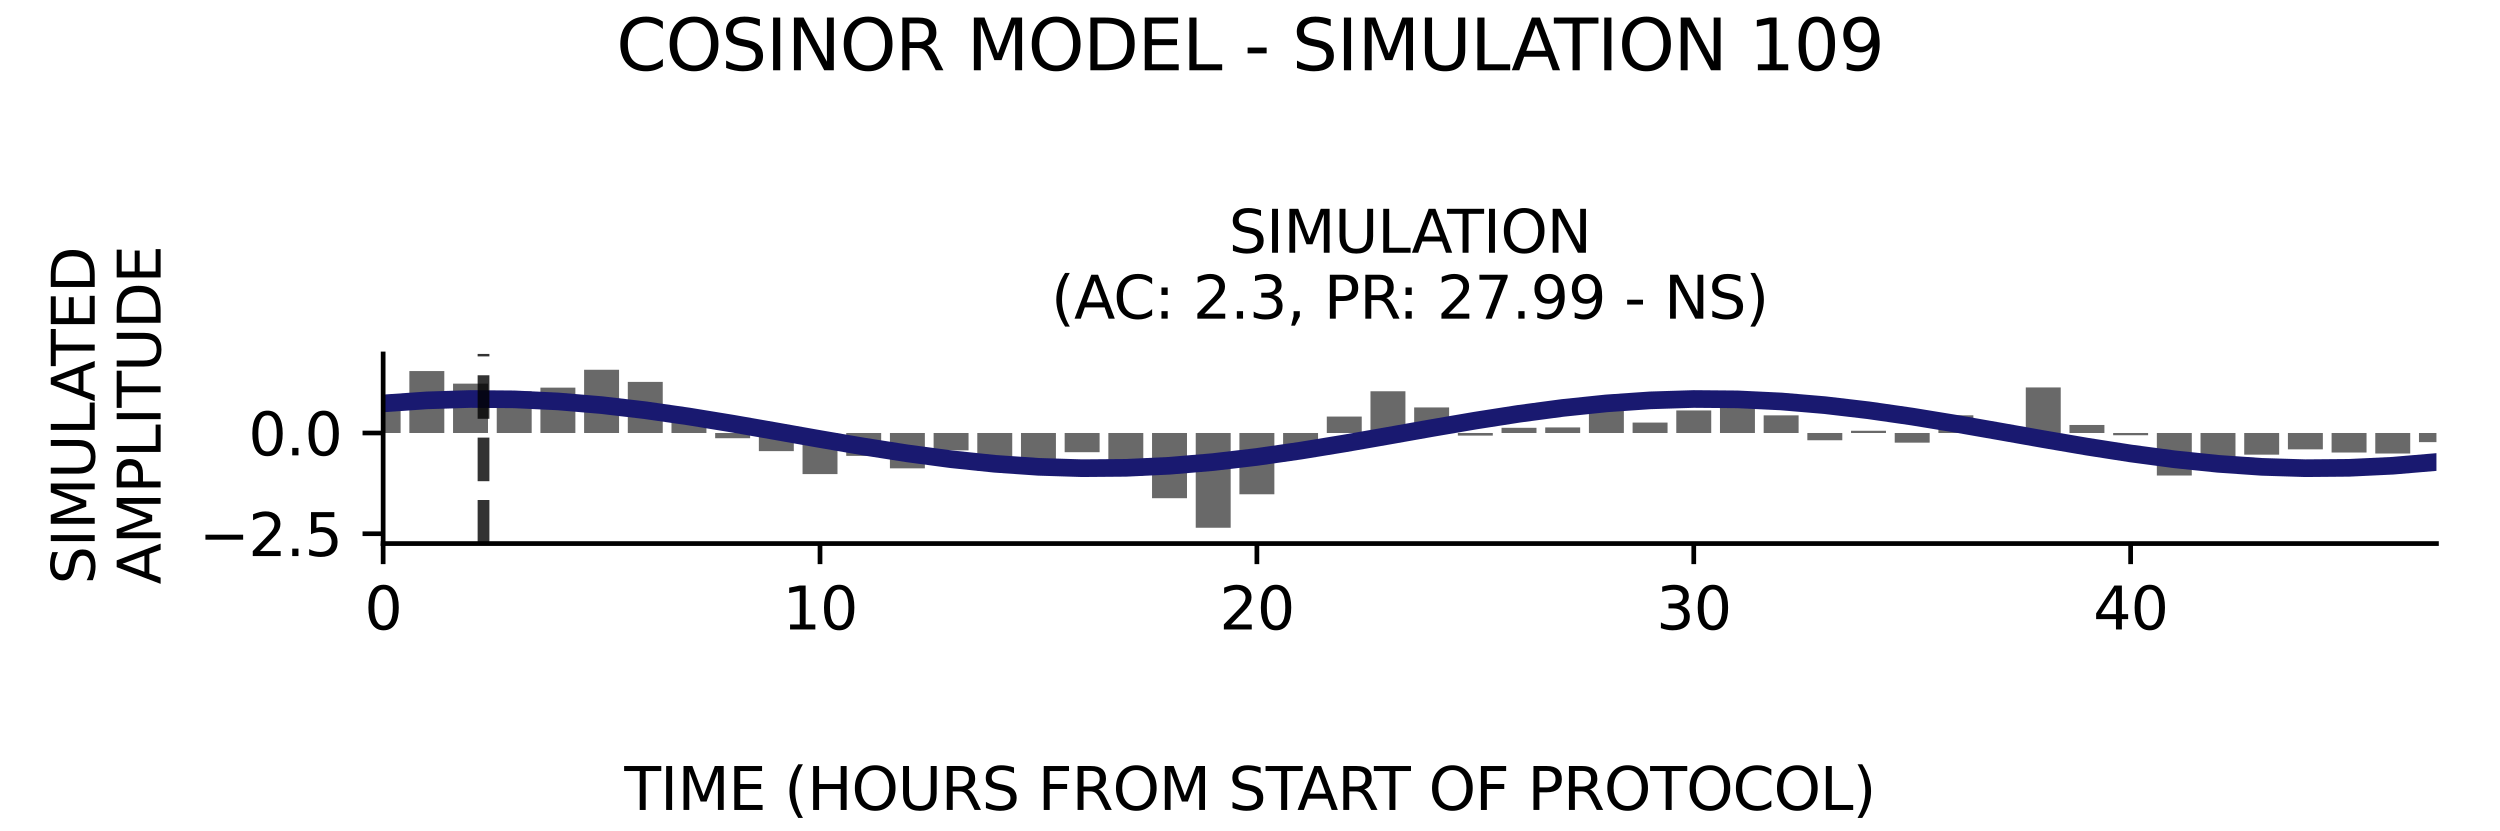 <?xml version="1.0" encoding="utf-8" standalone="no"?>
<!DOCTYPE svg PUBLIC "-//W3C//DTD SVG 1.1//EN"
  "http://www.w3.org/Graphics/SVG/1.1/DTD/svg11.dtd">
<svg xmlns:xlink="http://www.w3.org/1999/xlink" width="424.8pt" height="141.12pt" viewBox="0 0 424.8 141.12" xmlns="http://www.w3.org/2000/svg" version="1.1">
 <defs>
  <style type="text/css">*{stroke-linejoin: round; stroke-linecap: butt}</style>
 </defs>
 <g id="figure_1">
  <g id="patch_1">
   <path d="M 0 141.12 
L 424.8 141.12 
L 424.8 0 
L 0 0 
z
" style="fill: #ffffff"/>
  </g>
  <g id="axes_1">
   <g id="patch_2">
    <path d="M 65.104 92.36 
L 414 92.36 
L 414 60.144 
L 65.104 60.144 
z
" style="fill: #ffffff"/>
   </g>
   <g id="patch_3">
    <path d="M 62.135 73.575 
L 68.073 73.575 
L 68.073 67.301 
L 62.135 67.301 
z
" clip-path="url(#pc49fef1137)" style="fill: #696969"/>
   </g>
   <g id="patch_4">
    <path d="M 69.558 73.575 
L 75.497 73.575 
L 75.497 63.05 
L 69.558 63.05 
z
" clip-path="url(#pc49fef1137)" style="fill: #696969"/>
   </g>
   <g id="patch_5">
    <path d="M 76.981 73.575 
L 82.92 73.575 
L 82.92 65.189 
L 76.981 65.189 
z
" clip-path="url(#pc49fef1137)" style="fill: #696969"/>
   </g>
   <g id="patch_6">
    <path d="M 84.405 73.575 
L 90.343 73.575 
L 90.343 66.492 
L 84.405 66.492 
z
" clip-path="url(#pc49fef1137)" style="fill: #696969"/>
   </g>
   <g id="patch_7">
    <path d="M 91.828 73.575 
L 97.767 73.575 
L 97.767 65.867 
L 91.828 65.867 
z
" clip-path="url(#pc49fef1137)" style="fill: #696969"/>
   </g>
   <g id="patch_8">
    <path d="M 99.251 73.575 
L 105.19 73.575 
L 105.19 62.829 
L 99.251 62.829 
z
" clip-path="url(#pc49fef1137)" style="fill: #696969"/>
   </g>
   <g id="patch_9">
    <path d="M 106.675 73.575 
L 112.613 73.575 
L 112.613 64.891 
L 106.675 64.891 
z
" clip-path="url(#pc49fef1137)" style="fill: #696969"/>
   </g>
   <g id="patch_10">
    <path d="M 114.098 73.575 
L 120.037 73.575 
L 120.037 71.542 
L 114.098 71.542 
z
" clip-path="url(#pc49fef1137)" style="fill: #696969"/>
   </g>
   <g id="patch_11">
    <path d="M 121.521 73.575 
L 127.46 73.575 
L 127.46 74.463 
L 121.521 74.463 
z
" clip-path="url(#pc49fef1137)" style="fill: #696969"/>
   </g>
   <g id="patch_12">
    <path d="M 128.945 73.575 
L 134.883 73.575 
L 134.883 76.655 
L 128.945 76.655 
z
" clip-path="url(#pc49fef1137)" style="fill: #696969"/>
   </g>
   <g id="patch_13">
    <path d="M 136.368 73.575 
L 142.307 73.575 
L 142.307 80.558 
L 136.368 80.558 
z
" clip-path="url(#pc49fef1137)" style="fill: #696969"/>
   </g>
   <g id="patch_14">
    <path d="M 143.791 73.575 
L 149.73 73.575 
L 149.73 77.461 
L 143.791 77.461 
z
" clip-path="url(#pc49fef1137)" style="fill: #696969"/>
   </g>
   <g id="patch_15">
    <path d="M 151.215 73.575 
L 157.153 73.575 
L 157.153 79.581 
L 151.215 79.581 
z
" clip-path="url(#pc49fef1137)" style="fill: #696969"/>
   </g>
   <g id="patch_16">
    <path d="M 158.638 73.575 
L 164.576 73.575 
L 164.576 76.527 
L 158.638 76.527 
z
" clip-path="url(#pc49fef1137)" style="fill: #696969"/>
   </g>
   <g id="patch_17">
    <path d="M 166.061 73.575 
L 172 73.575 
L 172 79.985 
L 166.061 79.985 
z
" clip-path="url(#pc49fef1137)" style="fill: #696969"/>
   </g>
   <g id="patch_18">
    <path d="M 173.484 73.575 
L 179.423 73.575 
L 179.423 78.768 
L 173.484 78.768 
z
" clip-path="url(#pc49fef1137)" style="fill: #696969"/>
   </g>
   <g id="patch_19">
    <path d="M 180.908 73.575 
L 186.846 73.575 
L 186.846 76.838 
L 180.908 76.838 
z
" clip-path="url(#pc49fef1137)" style="fill: #696969"/>
   </g>
   <g id="patch_20">
    <path d="M 188.331 73.575 
L 194.27 73.575 
L 194.27 80.837 
L 188.331 80.837 
z
" clip-path="url(#pc49fef1137)" style="fill: #696969"/>
   </g>
   <g id="patch_21">
    <path d="M 195.754 73.575 
L 201.693 73.575 
L 201.693 84.656 
L 195.754 84.656 
z
" clip-path="url(#pc49fef1137)" style="fill: #696969"/>
   </g>
   <g id="patch_22">
    <path d="M 203.178 73.575 
L 209.116 73.575 
L 209.116 89.675 
L 203.178 89.675 
z
" clip-path="url(#pc49fef1137)" style="fill: #696969"/>
   </g>
   <g id="patch_23">
    <path d="M 210.601 73.575 
L 216.54 73.575 
L 216.54 83.988 
L 210.601 83.988 
z
" clip-path="url(#pc49fef1137)" style="fill: #696969"/>
   </g>
   <g id="patch_24">
    <path d="M 218.024 73.575 
L 223.963 73.575 
L 223.963 77.002 
L 218.024 77.002 
z
" clip-path="url(#pc49fef1137)" style="fill: #696969"/>
   </g>
   <g id="patch_25">
    <path d="M 225.448 73.575 
L 231.386 73.575 
L 231.386 70.782 
L 225.448 70.782 
z
" clip-path="url(#pc49fef1137)" style="fill: #696969"/>
   </g>
   <g id="patch_26">
    <path d="M 232.871 73.575 
L 238.81 73.575 
L 238.81 66.484 
L 232.871 66.484 
z
" clip-path="url(#pc49fef1137)" style="fill: #696969"/>
   </g>
   <g id="patch_27">
    <path d="M 240.294 73.575 
L 246.233 73.575 
L 246.233 69.231 
L 240.294 69.231 
z
" clip-path="url(#pc49fef1137)" style="fill: #696969"/>
   </g>
   <g id="patch_28">
    <path d="M 247.718 73.575 
L 253.656 73.575 
L 253.656 74.018 
L 247.718 74.018 
z
" clip-path="url(#pc49fef1137)" style="fill: #696969"/>
   </g>
   <g id="patch_29">
    <path d="M 255.141 73.575 
L 261.08 73.575 
L 261.08 72.692 
L 255.141 72.692 
z
" clip-path="url(#pc49fef1137)" style="fill: #696969"/>
   </g>
   <g id="patch_30">
    <path d="M 262.564 73.575 
L 268.503 73.575 
L 268.503 72.629 
L 262.564 72.629 
z
" clip-path="url(#pc49fef1137)" style="fill: #696969"/>
   </g>
   <g id="patch_31">
    <path d="M 269.988 73.575 
L 275.926 73.575 
L 275.926 69.148 
L 269.988 69.148 
z
" clip-path="url(#pc49fef1137)" style="fill: #696969"/>
   </g>
   <g id="patch_32">
    <path d="M 277.411 73.575 
L 283.35 73.575 
L 283.35 71.804 
L 277.411 71.804 
z
" clip-path="url(#pc49fef1137)" style="fill: #696969"/>
   </g>
   <g id="patch_33">
    <path d="M 284.834 73.575 
L 290.773 73.575 
L 290.773 69.743 
L 284.834 69.743 
z
" clip-path="url(#pc49fef1137)" style="fill: #696969"/>
   </g>
   <g id="patch_34">
    <path d="M 292.258 73.575 
L 298.196 73.575 
L 298.196 67.548 
L 292.258 67.548 
z
" clip-path="url(#pc49fef1137)" style="fill: #696969"/>
   </g>
   <g id="patch_35">
    <path d="M 299.681 73.575 
L 305.62 73.575 
L 305.62 70.577 
L 299.681 70.577 
z
" clip-path="url(#pc49fef1137)" style="fill: #696969"/>
   </g>
   <g id="patch_36">
    <path d="M 307.104 73.575 
L 313.043 73.575 
L 313.043 74.808 
L 307.104 74.808 
z
" clip-path="url(#pc49fef1137)" style="fill: #696969"/>
   </g>
   <g id="patch_37">
    <path d="M 314.528 73.575 
L 320.466 73.575 
L 320.466 73.195 
L 314.528 73.195 
z
" clip-path="url(#pc49fef1137)" style="fill: #696969"/>
   </g>
   <g id="patch_38">
    <path d="M 321.951 73.575 
L 327.889 73.575 
L 327.889 75.217 
L 321.951 75.217 
z
" clip-path="url(#pc49fef1137)" style="fill: #696969"/>
   </g>
   <g id="patch_39">
    <path d="M 329.374 73.575 
L 335.313 73.575 
L 335.313 70.568 
L 329.374 70.568 
z
" clip-path="url(#pc49fef1137)" style="fill: #696969"/>
   </g>
   <g id="patch_40">
    <path d="M 336.797 73.575 
L 342.736 73.575 
L 342.736 72.508 
L 336.797 72.508 
z
" clip-path="url(#pc49fef1137)" style="fill: #696969"/>
   </g>
   <g id="patch_41">
    <path d="M 344.221 73.575 
L 350.159 73.575 
L 350.159 65.835 
L 344.221 65.835 
z
" clip-path="url(#pc49fef1137)" style="fill: #696969"/>
   </g>
   <g id="patch_42">
    <path d="M 351.644 73.575 
L 357.583 73.575 
L 357.583 72.21 
L 351.644 72.21 
z
" clip-path="url(#pc49fef1137)" style="fill: #696969"/>
   </g>
   <g id="patch_43">
    <path d="M 359.067 73.575 
L 365.006 73.575 
L 365.006 73.958 
L 359.067 73.958 
z
" clip-path="url(#pc49fef1137)" style="fill: #696969"/>
   </g>
   <g id="patch_44">
    <path d="M 366.491 73.575 
L 372.429 73.575 
L 372.429 80.8 
L 366.491 80.8 
z
" clip-path="url(#pc49fef1137)" style="fill: #696969"/>
   </g>
   <g id="patch_45">
    <path d="M 373.914 73.575 
L 379.853 73.575 
L 379.853 77.995 
L 373.914 77.995 
z
" clip-path="url(#pc49fef1137)" style="fill: #696969"/>
   </g>
   <g id="patch_46">
    <path d="M 381.337 73.575 
L 387.276 73.575 
L 387.276 77.256 
L 381.337 77.256 
z
" clip-path="url(#pc49fef1137)" style="fill: #696969"/>
   </g>
   <g id="patch_47">
    <path d="M 388.761 73.575 
L 394.699 73.575 
L 394.699 76.354 
L 388.761 76.354 
z
" clip-path="url(#pc49fef1137)" style="fill: #696969"/>
   </g>
   <g id="patch_48">
    <path d="M 396.184 73.575 
L 402.123 73.575 
L 402.123 76.893 
L 396.184 76.893 
z
" clip-path="url(#pc49fef1137)" style="fill: #696969"/>
   </g>
   <g id="patch_49">
    <path d="M 403.607 73.575 
L 409.546 73.575 
L 409.546 77.063 
L 403.607 77.063 
z
" clip-path="url(#pc49fef1137)" style="fill: #696969"/>
   </g>
   <g id="patch_50">
    <path d="M 411.031 73.575 
L 416.969 73.575 
L 416.969 75.128 
L 411.031 75.128 
z
" clip-path="url(#pc49fef1137)" style="fill: #696969"/>
   </g>
   <g id="matplotlib.axis_1">
    <g id="xtick_1">
     <g id="line2d_1">
      <defs>
       <path id="m782b107ead" d="M 0 0 
L 0 3.5 
" style="stroke: #000000; stroke-width: 0.8"/>
      </defs>
      <g>
       <use xlink:href="#m782b107ead" x="65.104" y="92.36" style="stroke: #000000; stroke-width: 0.8"/>
      </g>
     </g>
     <g id="text_1">
      <!-- 0 -->
      <g transform="translate(61.923 106.958) scale(0.1 -0.1)">
       <defs>
        <path id="DejaVuSans-30" d="M 2034 4250 
Q 1547 4250 1301 3770 
Q 1056 3291 1056 2328 
Q 1056 1369 1301 889 
Q 1547 409 2034 409 
Q 2525 409 2770 889 
Q 3016 1369 3016 2328 
Q 3016 3291 2770 3770 
Q 2525 4250 2034 4250 
z
M 2034 4750 
Q 2819 4750 3233 4129 
Q 3647 3509 3647 2328 
Q 3647 1150 3233 529 
Q 2819 -91 2034 -91 
Q 1250 -91 836 529 
Q 422 1150 422 2328 
Q 422 3509 836 4129 
Q 1250 4750 2034 4750 
z
" transform="scale(0.016)"/>
       </defs>
       <use xlink:href="#DejaVuSans-30"/>
      </g>
     </g>
    </g>
    <g id="xtick_2">
     <g id="line2d_2">
      <g>
       <use xlink:href="#m782b107ead" x="139.337" y="92.36" style="stroke: #000000; stroke-width: 0.8"/>
      </g>
     </g>
     <g id="text_2">
      <!-- 10 -->
      <g transform="translate(132.975 106.958) scale(0.1 -0.1)">
       <defs>
        <path id="DejaVuSans-31" d="M 794 531 
L 1825 531 
L 1825 4091 
L 703 3866 
L 703 4441 
L 1819 4666 
L 2450 4666 
L 2450 531 
L 3481 531 
L 3481 0 
L 794 0 
L 794 531 
z
" transform="scale(0.016)"/>
       </defs>
       <use xlink:href="#DejaVuSans-31"/>
       <use xlink:href="#DejaVuSans-30" x="63.623"/>
      </g>
     </g>
    </g>
    <g id="xtick_3">
     <g id="line2d_3">
      <g>
       <use xlink:href="#m782b107ead" x="213.57" y="92.36" style="stroke: #000000; stroke-width: 0.8"/>
      </g>
     </g>
     <g id="text_3">
      <!-- 20 -->
      <g transform="translate(207.208 106.958) scale(0.1 -0.1)">
       <defs>
        <path id="DejaVuSans-32" d="M 1228 531 
L 3431 531 
L 3431 0 
L 469 0 
L 469 531 
Q 828 903 1448 1529 
Q 2069 2156 2228 2338 
Q 2531 2678 2651 2914 
Q 2772 3150 2772 3378 
Q 2772 3750 2511 3984 
Q 2250 4219 1831 4219 
Q 1534 4219 1204 4116 
Q 875 4013 500 3803 
L 500 4441 
Q 881 4594 1212 4672 
Q 1544 4750 1819 4750 
Q 2544 4750 2975 4387 
Q 3406 4025 3406 3419 
Q 3406 3131 3298 2873 
Q 3191 2616 2906 2266 
Q 2828 2175 2409 1742 
Q 1991 1309 1228 531 
z
" transform="scale(0.016)"/>
       </defs>
       <use xlink:href="#DejaVuSans-32"/>
       <use xlink:href="#DejaVuSans-30" x="63.623"/>
      </g>
     </g>
    </g>
    <g id="xtick_4">
     <g id="line2d_4">
      <g>
       <use xlink:href="#m782b107ead" x="287.804" y="92.36" style="stroke: #000000; stroke-width: 0.8"/>
      </g>
     </g>
     <g id="text_4">
      <!-- 30 -->
      <g transform="translate(281.441 106.958) scale(0.1 -0.1)">
       <defs>
        <path id="DejaVuSans-33" d="M 2597 2516 
Q 3050 2419 3304 2112 
Q 3559 1806 3559 1356 
Q 3559 666 3084 287 
Q 2609 -91 1734 -91 
Q 1441 -91 1130 -33 
Q 819 25 488 141 
L 488 750 
Q 750 597 1062 519 
Q 1375 441 1716 441 
Q 2309 441 2620 675 
Q 2931 909 2931 1356 
Q 2931 1769 2642 2001 
Q 2353 2234 1838 2234 
L 1294 2234 
L 1294 2753 
L 1863 2753 
Q 2328 2753 2575 2939 
Q 2822 3125 2822 3475 
Q 2822 3834 2567 4026 
Q 2313 4219 1838 4219 
Q 1578 4219 1281 4162 
Q 984 4106 628 3988 
L 628 4550 
Q 988 4650 1302 4700 
Q 1616 4750 1894 4750 
Q 2613 4750 3031 4423 
Q 3450 4097 3450 3541 
Q 3450 3153 3228 2886 
Q 3006 2619 2597 2516 
z
" transform="scale(0.016)"/>
       </defs>
       <use xlink:href="#DejaVuSans-33"/>
       <use xlink:href="#DejaVuSans-30" x="63.623"/>
      </g>
     </g>
    </g>
    <g id="xtick_5">
     <g id="line2d_5">
      <g>
       <use xlink:href="#m782b107ead" x="362.037" y="92.36" style="stroke: #000000; stroke-width: 0.8"/>
      </g>
     </g>
     <g id="text_5">
      <!-- 40 -->
      <g transform="translate(355.674 106.958) scale(0.1 -0.1)">
       <defs>
        <path id="DejaVuSans-34" d="M 2419 4116 
L 825 1625 
L 2419 1625 
L 2419 4116 
z
M 2253 4666 
L 3047 4666 
L 3047 1625 
L 3713 1625 
L 3713 1100 
L 3047 1100 
L 3047 0 
L 2419 0 
L 2419 1100 
L 313 1100 
L 313 1709 
L 2253 4666 
z
" transform="scale(0.016)"/>
       </defs>
       <use xlink:href="#DejaVuSans-34"/>
       <use xlink:href="#DejaVuSans-30" x="63.623"/>
      </g>
     </g>
    </g>
   </g>
   <g id="matplotlib.axis_2">
    <g id="ytick_1">
     <g id="line2d_6">
      <defs>
       <path id="mecb3738f50" d="M 0 0 
L -3.5 0 
" style="stroke: #000000; stroke-width: 0.8"/>
      </defs>
      <g>
       <use xlink:href="#mecb3738f50" x="65.104" y="90.69" style="stroke: #000000; stroke-width: 0.8"/>
      </g>
     </g>
     <g id="text_6">
      <!-- −2.5 -->
      <g transform="translate(33.821 94.49) scale(0.1 -0.1)">
       <defs>
        <path id="DejaVuSans-2212" d="M 678 2272 
L 4684 2272 
L 4684 1741 
L 678 1741 
L 678 2272 
z
" transform="scale(0.016)"/>
        <path id="DejaVuSans-2e" d="M 684 794 
L 1344 794 
L 1344 0 
L 684 0 
L 684 794 
z
" transform="scale(0.016)"/>
        <path id="DejaVuSans-35" d="M 691 4666 
L 3169 4666 
L 3169 4134 
L 1269 4134 
L 1269 2991 
Q 1406 3038 1543 3061 
Q 1681 3084 1819 3084 
Q 2600 3084 3056 2656 
Q 3513 2228 3513 1497 
Q 3513 744 3044 326 
Q 2575 -91 1722 -91 
Q 1428 -91 1123 -41 
Q 819 9 494 109 
L 494 744 
Q 775 591 1075 516 
Q 1375 441 1709 441 
Q 2250 441 2565 725 
Q 2881 1009 2881 1497 
Q 2881 1984 2565 2268 
Q 2250 2553 1709 2553 
Q 1456 2553 1204 2497 
Q 953 2441 691 2322 
L 691 4666 
z
" transform="scale(0.016)"/>
       </defs>
       <use xlink:href="#DejaVuSans-2212"/>
       <use xlink:href="#DejaVuSans-32" x="83.789"/>
       <use xlink:href="#DejaVuSans-2e" x="147.412"/>
       <use xlink:href="#DejaVuSans-35" x="179.199"/>
      </g>
     </g>
    </g>
    <g id="ytick_2">
     <g id="line2d_7">
      <g>
       <use xlink:href="#mecb3738f50" x="65.104" y="73.575" style="stroke: #000000; stroke-width: 0.8"/>
      </g>
     </g>
     <g id="text_7">
      <!-- 0.0 -->
      <g transform="translate(42.201 77.374) scale(0.1 -0.1)">
       <use xlink:href="#DejaVuSans-30"/>
       <use xlink:href="#DejaVuSans-2e" x="63.623"/>
       <use xlink:href="#DejaVuSans-30" x="95.41"/>
      </g>
     </g>
    </g>
   </g>
   <g id="line2d_8">
    <path d="M 65.104 68.551 
L 72.527 68.032 
L 79.951 67.797 
L 87.374 67.857 
L 94.797 68.209 
L 102.221 68.836 
L 109.644 69.705 
L 117.067 70.773 
L 124.491 71.988 
L 131.914 73.287 
L 139.337 74.605 
L 146.761 75.877 
L 154.184 77.039 
L 161.607 78.032 
L 169.03 78.806 
L 176.454 79.323 
L 183.877 79.556 
L 191.3 79.495 
L 198.724 79.142 
L 206.147 78.514 
L 213.57 77.644 
L 220.994 76.574 
L 228.417 75.359 
L 235.84 74.06 
L 243.264 72.741 
L 250.687 71.47 
L 258.11 70.309 
L 265.534 69.317 
L 272.957 68.544 
L 280.38 68.029 
L 287.804 67.796 
L 295.227 67.859 
L 302.65 68.214 
L 310.074 68.843 
L 317.497 69.715 
L 324.92 70.785 
L 332.343 72 
L 339.767 73.3 
L 347.19 74.618 
L 354.613 75.89 
L 362.037 77.05 
L 369.46 78.041 
L 376.883 78.812 
L 384.307 79.327 
L 391.73 79.557 
L 399.153 79.493 
L 406.577 79.137 
L 414 78.506 
" clip-path="url(#pc49fef1137)" style="fill: none; stroke: #191970; stroke-width: 3; stroke-linecap: square"/>
   </g>
   <g id="line2d_9">
    <path d="M 82.159 92.36 
L 82.159 60.144 
" clip-path="url(#pc49fef1137)" style="fill: none; stroke-dasharray: 7.4,3.2; stroke-dashoffset: 0; stroke: #000000; stroke-opacity: 0.8; stroke-width: 2"/>
   </g>
   <g id="patch_51">
    <path d="M 65.104 92.36 
L 65.104 60.144 
" style="fill: none; stroke: #000000; stroke-width: 0.8; stroke-linejoin: miter; stroke-linecap: square"/>
   </g>
   <g id="patch_52">
    <path d="M 65.104 92.36 
L 414 92.36 
" style="fill: none; stroke: #000000; stroke-width: 0.8; stroke-linejoin: miter; stroke-linecap: square"/>
   </g>
   <g id="text_8">
    <!-- SIMULATION -->
    <g transform="translate(208.793 42.946) scale(0.1 -0.1)">
     <defs>
      <path id="DejaVuSans-53" d="M 3425 4513 
L 3425 3897 
Q 3066 4069 2747 4153 
Q 2428 4238 2131 4238 
Q 1616 4238 1336 4038 
Q 1056 3838 1056 3469 
Q 1056 3159 1242 3001 
Q 1428 2844 1947 2747 
L 2328 2669 
Q 3034 2534 3370 2195 
Q 3706 1856 3706 1288 
Q 3706 609 3251 259 
Q 2797 -91 1919 -91 
Q 1588 -91 1214 -16 
Q 841 59 441 206 
L 441 856 
Q 825 641 1194 531 
Q 1563 422 1919 422 
Q 2459 422 2753 634 
Q 3047 847 3047 1241 
Q 3047 1584 2836 1778 
Q 2625 1972 2144 2069 
L 1759 2144 
Q 1053 2284 737 2584 
Q 422 2884 422 3419 
Q 422 4038 858 4394 
Q 1294 4750 2059 4750 
Q 2388 4750 2728 4690 
Q 3069 4631 3425 4513 
z
" transform="scale(0.016)"/>
      <path id="DejaVuSans-49" d="M 628 4666 
L 1259 4666 
L 1259 0 
L 628 0 
L 628 4666 
z
" transform="scale(0.016)"/>
      <path id="DejaVuSans-4d" d="M 628 4666 
L 1569 4666 
L 2759 1491 
L 3956 4666 
L 4897 4666 
L 4897 0 
L 4281 0 
L 4281 4097 
L 3078 897 
L 2444 897 
L 1241 4097 
L 1241 0 
L 628 0 
L 628 4666 
z
" transform="scale(0.016)"/>
      <path id="DejaVuSans-55" d="M 556 4666 
L 1191 4666 
L 1191 1831 
Q 1191 1081 1462 751 
Q 1734 422 2344 422 
Q 2950 422 3222 751 
Q 3494 1081 3494 1831 
L 3494 4666 
L 4128 4666 
L 4128 1753 
Q 4128 841 3676 375 
Q 3225 -91 2344 -91 
Q 1459 -91 1007 375 
Q 556 841 556 1753 
L 556 4666 
z
" transform="scale(0.016)"/>
      <path id="DejaVuSans-4c" d="M 628 4666 
L 1259 4666 
L 1259 531 
L 3531 531 
L 3531 0 
L 628 0 
L 628 4666 
z
" transform="scale(0.016)"/>
      <path id="DejaVuSans-41" d="M 2188 4044 
L 1331 1722 
L 3047 1722 
L 2188 4044 
z
M 1831 4666 
L 2547 4666 
L 4325 0 
L 3669 0 
L 3244 1197 
L 1141 1197 
L 716 0 
L 50 0 
L 1831 4666 
z
" transform="scale(0.016)"/>
      <path id="DejaVuSans-54" d="M -19 4666 
L 3928 4666 
L 3928 4134 
L 2272 4134 
L 2272 0 
L 1638 0 
L 1638 4134 
L -19 4134 
L -19 4666 
z
" transform="scale(0.016)"/>
      <path id="DejaVuSans-4f" d="M 2522 4238 
Q 1834 4238 1429 3725 
Q 1025 3213 1025 2328 
Q 1025 1447 1429 934 
Q 1834 422 2522 422 
Q 3209 422 3611 934 
Q 4013 1447 4013 2328 
Q 4013 3213 3611 3725 
Q 3209 4238 2522 4238 
z
M 2522 4750 
Q 3503 4750 4090 4092 
Q 4678 3434 4678 2328 
Q 4678 1225 4090 567 
Q 3503 -91 2522 -91 
Q 1538 -91 948 565 
Q 359 1222 359 2328 
Q 359 3434 948 4092 
Q 1538 4750 2522 4750 
z
" transform="scale(0.016)"/>
      <path id="DejaVuSans-4e" d="M 628 4666 
L 1478 4666 
L 3547 763 
L 3547 4666 
L 4159 4666 
L 4159 0 
L 3309 0 
L 1241 3903 
L 1241 0 
L 628 0 
L 628 4666 
z
" transform="scale(0.016)"/>
     </defs>
     <use xlink:href="#DejaVuSans-53"/>
     <use xlink:href="#DejaVuSans-49" x="63.477"/>
     <use xlink:href="#DejaVuSans-4d" x="92.969"/>
     <use xlink:href="#DejaVuSans-55" x="179.248"/>
     <use xlink:href="#DejaVuSans-4c" x="252.441"/>
     <use xlink:href="#DejaVuSans-41" x="310.404"/>
     <use xlink:href="#DejaVuSans-54" x="371.062"/>
     <use xlink:href="#DejaVuSans-49" x="432.146"/>
     <use xlink:href="#DejaVuSans-4f" x="461.639"/>
     <use xlink:href="#DejaVuSans-4e" x="540.35"/>
    </g>
    <!-- (AC: 2.3, PR: 27.99 - NS) -->
    <g transform="translate(178.606 54.144) scale(0.1 -0.1)">
     <defs>
      <path id="DejaVuSans-28" d="M 1984 4856 
Q 1566 4138 1362 3434 
Q 1159 2731 1159 2009 
Q 1159 1288 1364 580 
Q 1569 -128 1984 -844 
L 1484 -844 
Q 1016 -109 783 600 
Q 550 1309 550 2009 
Q 550 2706 781 3412 
Q 1013 4119 1484 4856 
L 1984 4856 
z
" transform="scale(0.016)"/>
      <path id="DejaVuSans-43" d="M 4122 4306 
L 4122 3641 
Q 3803 3938 3442 4084 
Q 3081 4231 2675 4231 
Q 1875 4231 1450 3742 
Q 1025 3253 1025 2328 
Q 1025 1406 1450 917 
Q 1875 428 2675 428 
Q 3081 428 3442 575 
Q 3803 722 4122 1019 
L 4122 359 
Q 3791 134 3420 21 
Q 3050 -91 2638 -91 
Q 1578 -91 968 557 
Q 359 1206 359 2328 
Q 359 3453 968 4101 
Q 1578 4750 2638 4750 
Q 3056 4750 3426 4639 
Q 3797 4528 4122 4306 
z
" transform="scale(0.016)"/>
      <path id="DejaVuSans-3a" d="M 750 794 
L 1409 794 
L 1409 0 
L 750 0 
L 750 794 
z
M 750 3309 
L 1409 3309 
L 1409 2516 
L 750 2516 
L 750 3309 
z
" transform="scale(0.016)"/>
      <path id="DejaVuSans-20" transform="scale(0.016)"/>
      <path id="DejaVuSans-2c" d="M 750 794 
L 1409 794 
L 1409 256 
L 897 -744 
L 494 -744 
L 750 256 
L 750 794 
z
" transform="scale(0.016)"/>
      <path id="DejaVuSans-50" d="M 1259 4147 
L 1259 2394 
L 2053 2394 
Q 2494 2394 2734 2622 
Q 2975 2850 2975 3272 
Q 2975 3691 2734 3919 
Q 2494 4147 2053 4147 
L 1259 4147 
z
M 628 4666 
L 2053 4666 
Q 2838 4666 3239 4311 
Q 3641 3956 3641 3272 
Q 3641 2581 3239 2228 
Q 2838 1875 2053 1875 
L 1259 1875 
L 1259 0 
L 628 0 
L 628 4666 
z
" transform="scale(0.016)"/>
      <path id="DejaVuSans-52" d="M 2841 2188 
Q 3044 2119 3236 1894 
Q 3428 1669 3622 1275 
L 4263 0 
L 3584 0 
L 2988 1197 
Q 2756 1666 2539 1819 
Q 2322 1972 1947 1972 
L 1259 1972 
L 1259 0 
L 628 0 
L 628 4666 
L 2053 4666 
Q 2853 4666 3247 4331 
Q 3641 3997 3641 3322 
Q 3641 2881 3436 2590 
Q 3231 2300 2841 2188 
z
M 1259 4147 
L 1259 2491 
L 2053 2491 
Q 2509 2491 2742 2702 
Q 2975 2913 2975 3322 
Q 2975 3731 2742 3939 
Q 2509 4147 2053 4147 
L 1259 4147 
z
" transform="scale(0.016)"/>
      <path id="DejaVuSans-37" d="M 525 4666 
L 3525 4666 
L 3525 4397 
L 1831 0 
L 1172 0 
L 2766 4134 
L 525 4134 
L 525 4666 
z
" transform="scale(0.016)"/>
      <path id="DejaVuSans-39" d="M 703 97 
L 703 672 
Q 941 559 1184 500 
Q 1428 441 1663 441 
Q 2288 441 2617 861 
Q 2947 1281 2994 2138 
Q 2813 1869 2534 1725 
Q 2256 1581 1919 1581 
Q 1219 1581 811 2004 
Q 403 2428 403 3163 
Q 403 3881 828 4315 
Q 1253 4750 1959 4750 
Q 2769 4750 3195 4129 
Q 3622 3509 3622 2328 
Q 3622 1225 3098 567 
Q 2575 -91 1691 -91 
Q 1453 -91 1209 -44 
Q 966 3 703 97 
z
M 1959 2075 
Q 2384 2075 2632 2365 
Q 2881 2656 2881 3163 
Q 2881 3666 2632 3958 
Q 2384 4250 1959 4250 
Q 1534 4250 1286 3958 
Q 1038 3666 1038 3163 
Q 1038 2656 1286 2365 
Q 1534 2075 1959 2075 
z
" transform="scale(0.016)"/>
      <path id="DejaVuSans-2d" d="M 313 2009 
L 1997 2009 
L 1997 1497 
L 313 1497 
L 313 2009 
z
" transform="scale(0.016)"/>
      <path id="DejaVuSans-29" d="M 513 4856 
L 1013 4856 
Q 1481 4119 1714 3412 
Q 1947 2706 1947 2009 
Q 1947 1309 1714 600 
Q 1481 -109 1013 -844 
L 513 -844 
Q 928 -128 1133 580 
Q 1338 1288 1338 2009 
Q 1338 2731 1133 3434 
Q 928 4138 513 4856 
z
" transform="scale(0.016)"/>
     </defs>
     <use xlink:href="#DejaVuSans-28"/>
     <use xlink:href="#DejaVuSans-41" x="39.014"/>
     <use xlink:href="#DejaVuSans-43" x="105.672"/>
     <use xlink:href="#DejaVuSans-3a" x="175.496"/>
     <use xlink:href="#DejaVuSans-20" x="209.188"/>
     <use xlink:href="#DejaVuSans-32" x="240.975"/>
     <use xlink:href="#DejaVuSans-2e" x="304.598"/>
     <use xlink:href="#DejaVuSans-33" x="336.385"/>
     <use xlink:href="#DejaVuSans-2c" x="400.008"/>
     <use xlink:href="#DejaVuSans-20" x="431.795"/>
     <use xlink:href="#DejaVuSans-50" x="463.582"/>
     <use xlink:href="#DejaVuSans-52" x="523.885"/>
     <use xlink:href="#DejaVuSans-3a" x="590.242"/>
     <use xlink:href="#DejaVuSans-20" x="623.934"/>
     <use xlink:href="#DejaVuSans-32" x="655.721"/>
     <use xlink:href="#DejaVuSans-37" x="719.344"/>
     <use xlink:href="#DejaVuSans-2e" x="782.967"/>
     <use xlink:href="#DejaVuSans-39" x="814.754"/>
     <use xlink:href="#DejaVuSans-39" x="878.377"/>
     <use xlink:href="#DejaVuSans-20" x="942"/>
     <use xlink:href="#DejaVuSans-2d" x="973.787"/>
     <use xlink:href="#DejaVuSans-20" x="1009.871"/>
     <use xlink:href="#DejaVuSans-4e" x="1041.658"/>
     <use xlink:href="#DejaVuSans-53" x="1116.463"/>
     <use xlink:href="#DejaVuSans-29" x="1179.939"/>
    </g>
   </g>
  </g>
  <g id="text_9">
   <!-- COSINOR MODEL - SIMULATION 109 -->
   <g transform="translate(104.717 11.941) scale(0.12 -0.12)">
    <defs>
     <path id="DejaVuSans-44" d="M 1259 4147 
L 1259 519 
L 2022 519 
Q 2988 519 3436 956 
Q 3884 1394 3884 2338 
Q 3884 3275 3436 3711 
Q 2988 4147 2022 4147 
L 1259 4147 
z
M 628 4666 
L 1925 4666 
Q 3281 4666 3915 4102 
Q 4550 3538 4550 2338 
Q 4550 1131 3912 565 
Q 3275 0 1925 0 
L 628 0 
L 628 4666 
z
" transform="scale(0.016)"/>
     <path id="DejaVuSans-45" d="M 628 4666 
L 3578 4666 
L 3578 4134 
L 1259 4134 
L 1259 2753 
L 3481 2753 
L 3481 2222 
L 1259 2222 
L 1259 531 
L 3634 531 
L 3634 0 
L 628 0 
L 628 4666 
z
" transform="scale(0.016)"/>
    </defs>
    <use xlink:href="#DejaVuSans-43"/>
    <use xlink:href="#DejaVuSans-4f" x="69.824"/>
    <use xlink:href="#DejaVuSans-53" x="148.535"/>
    <use xlink:href="#DejaVuSans-49" x="212.012"/>
    <use xlink:href="#DejaVuSans-4e" x="241.504"/>
    <use xlink:href="#DejaVuSans-4f" x="316.309"/>
    <use xlink:href="#DejaVuSans-52" x="395.02"/>
    <use xlink:href="#DejaVuSans-20" x="464.502"/>
    <use xlink:href="#DejaVuSans-4d" x="496.289"/>
    <use xlink:href="#DejaVuSans-4f" x="582.568"/>
    <use xlink:href="#DejaVuSans-44" x="661.279"/>
    <use xlink:href="#DejaVuSans-45" x="738.281"/>
    <use xlink:href="#DejaVuSans-4c" x="801.465"/>
    <use xlink:href="#DejaVuSans-20" x="857.178"/>
    <use xlink:href="#DejaVuSans-2d" x="888.965"/>
    <use xlink:href="#DejaVuSans-20" x="925.049"/>
    <use xlink:href="#DejaVuSans-53" x="956.836"/>
    <use xlink:href="#DejaVuSans-49" x="1020.312"/>
    <use xlink:href="#DejaVuSans-4d" x="1049.805"/>
    <use xlink:href="#DejaVuSans-55" x="1136.084"/>
    <use xlink:href="#DejaVuSans-4c" x="1209.277"/>
    <use xlink:href="#DejaVuSans-41" x="1267.24"/>
    <use xlink:href="#DejaVuSans-54" x="1327.898"/>
    <use xlink:href="#DejaVuSans-49" x="1388.982"/>
    <use xlink:href="#DejaVuSans-4f" x="1418.475"/>
    <use xlink:href="#DejaVuSans-4e" x="1497.186"/>
    <use xlink:href="#DejaVuSans-20" x="1571.99"/>
    <use xlink:href="#DejaVuSans-31" x="1603.777"/>
    <use xlink:href="#DejaVuSans-30" x="1667.4"/>
    <use xlink:href="#DejaVuSans-39" x="1731.023"/>
   </g>
  </g>
  <g id="text_10">
   <!-- TIME (HOURS FROM START OF PROTOCOL) -->
   <g transform="translate(106.08 137.629) scale(0.1 -0.1)">
    <defs>
     <path id="DejaVuSans-48" d="M 628 4666 
L 1259 4666 
L 1259 2753 
L 3553 2753 
L 3553 4666 
L 4184 4666 
L 4184 0 
L 3553 0 
L 3553 2222 
L 1259 2222 
L 1259 0 
L 628 0 
L 628 4666 
z
" transform="scale(0.016)"/>
     <path id="DejaVuSans-46" d="M 628 4666 
L 3309 4666 
L 3309 4134 
L 1259 4134 
L 1259 2759 
L 3109 2759 
L 3109 2228 
L 1259 2228 
L 1259 0 
L 628 0 
L 628 4666 
z
" transform="scale(0.016)"/>
    </defs>
    <use xlink:href="#DejaVuSans-54"/>
    <use xlink:href="#DejaVuSans-49" x="61.084"/>
    <use xlink:href="#DejaVuSans-4d" x="90.576"/>
    <use xlink:href="#DejaVuSans-45" x="176.855"/>
    <use xlink:href="#DejaVuSans-20" x="240.039"/>
    <use xlink:href="#DejaVuSans-28" x="271.826"/>
    <use xlink:href="#DejaVuSans-48" x="310.84"/>
    <use xlink:href="#DejaVuSans-4f" x="386.035"/>
    <use xlink:href="#DejaVuSans-55" x="464.746"/>
    <use xlink:href="#DejaVuSans-52" x="537.939"/>
    <use xlink:href="#DejaVuSans-53" x="607.422"/>
    <use xlink:href="#DejaVuSans-20" x="670.898"/>
    <use xlink:href="#DejaVuSans-46" x="702.686"/>
    <use xlink:href="#DejaVuSans-52" x="760.205"/>
    <use xlink:href="#DejaVuSans-4f" x="829.688"/>
    <use xlink:href="#DejaVuSans-4d" x="908.398"/>
    <use xlink:href="#DejaVuSans-20" x="994.678"/>
    <use xlink:href="#DejaVuSans-53" x="1026.465"/>
    <use xlink:href="#DejaVuSans-54" x="1089.941"/>
    <use xlink:href="#DejaVuSans-41" x="1143.275"/>
    <use xlink:href="#DejaVuSans-52" x="1211.684"/>
    <use xlink:href="#DejaVuSans-54" x="1273.916"/>
    <use xlink:href="#DejaVuSans-20" x="1335"/>
    <use xlink:href="#DejaVuSans-4f" x="1366.787"/>
    <use xlink:href="#DejaVuSans-46" x="1445.498"/>
    <use xlink:href="#DejaVuSans-20" x="1503.018"/>
    <use xlink:href="#DejaVuSans-50" x="1534.805"/>
    <use xlink:href="#DejaVuSans-52" x="1595.107"/>
    <use xlink:href="#DejaVuSans-4f" x="1664.59"/>
    <use xlink:href="#DejaVuSans-54" x="1743.301"/>
    <use xlink:href="#DejaVuSans-4f" x="1804.385"/>
    <use xlink:href="#DejaVuSans-43" x="1883.096"/>
    <use xlink:href="#DejaVuSans-4f" x="1952.92"/>
    <use xlink:href="#DejaVuSans-4c" x="2031.631"/>
    <use xlink:href="#DejaVuSans-29" x="2087.344"/>
   </g>
  </g>
  <g id="text_11">
   <!-- SIMULATED -->
   <g transform="translate(16.094 99.293) rotate(-90) scale(0.1 -0.1)">
    <use xlink:href="#DejaVuSans-53"/>
    <use xlink:href="#DejaVuSans-49" x="63.477"/>
    <use xlink:href="#DejaVuSans-4d" x="92.969"/>
    <use xlink:href="#DejaVuSans-55" x="179.248"/>
    <use xlink:href="#DejaVuSans-4c" x="252.441"/>
    <use xlink:href="#DejaVuSans-41" x="310.404"/>
    <use xlink:href="#DejaVuSans-54" x="371.062"/>
    <use xlink:href="#DejaVuSans-45" x="432.146"/>
    <use xlink:href="#DejaVuSans-44" x="495.33"/>
   </g>
   <!-- AMPLITUDE -->
   <g transform="translate(27.292 99.293) rotate(-90) scale(0.1 -0.1)">
    <use xlink:href="#DejaVuSans-41"/>
    <use xlink:href="#DejaVuSans-4d" x="68.408"/>
    <use xlink:href="#DejaVuSans-50" x="154.688"/>
    <use xlink:href="#DejaVuSans-4c" x="214.99"/>
    <use xlink:href="#DejaVuSans-49" x="270.703"/>
    <use xlink:href="#DejaVuSans-54" x="300.195"/>
    <use xlink:href="#DejaVuSans-55" x="361.279"/>
    <use xlink:href="#DejaVuSans-44" x="434.473"/>
    <use xlink:href="#DejaVuSans-45" x="511.475"/>
   </g>
  </g>
 </g>
 <defs>
  <clipPath id="pc49fef1137">
   <rect x="65.104" y="60.144" width="348.896" height="32.216"/>
  </clipPath>
 </defs>
</svg>
